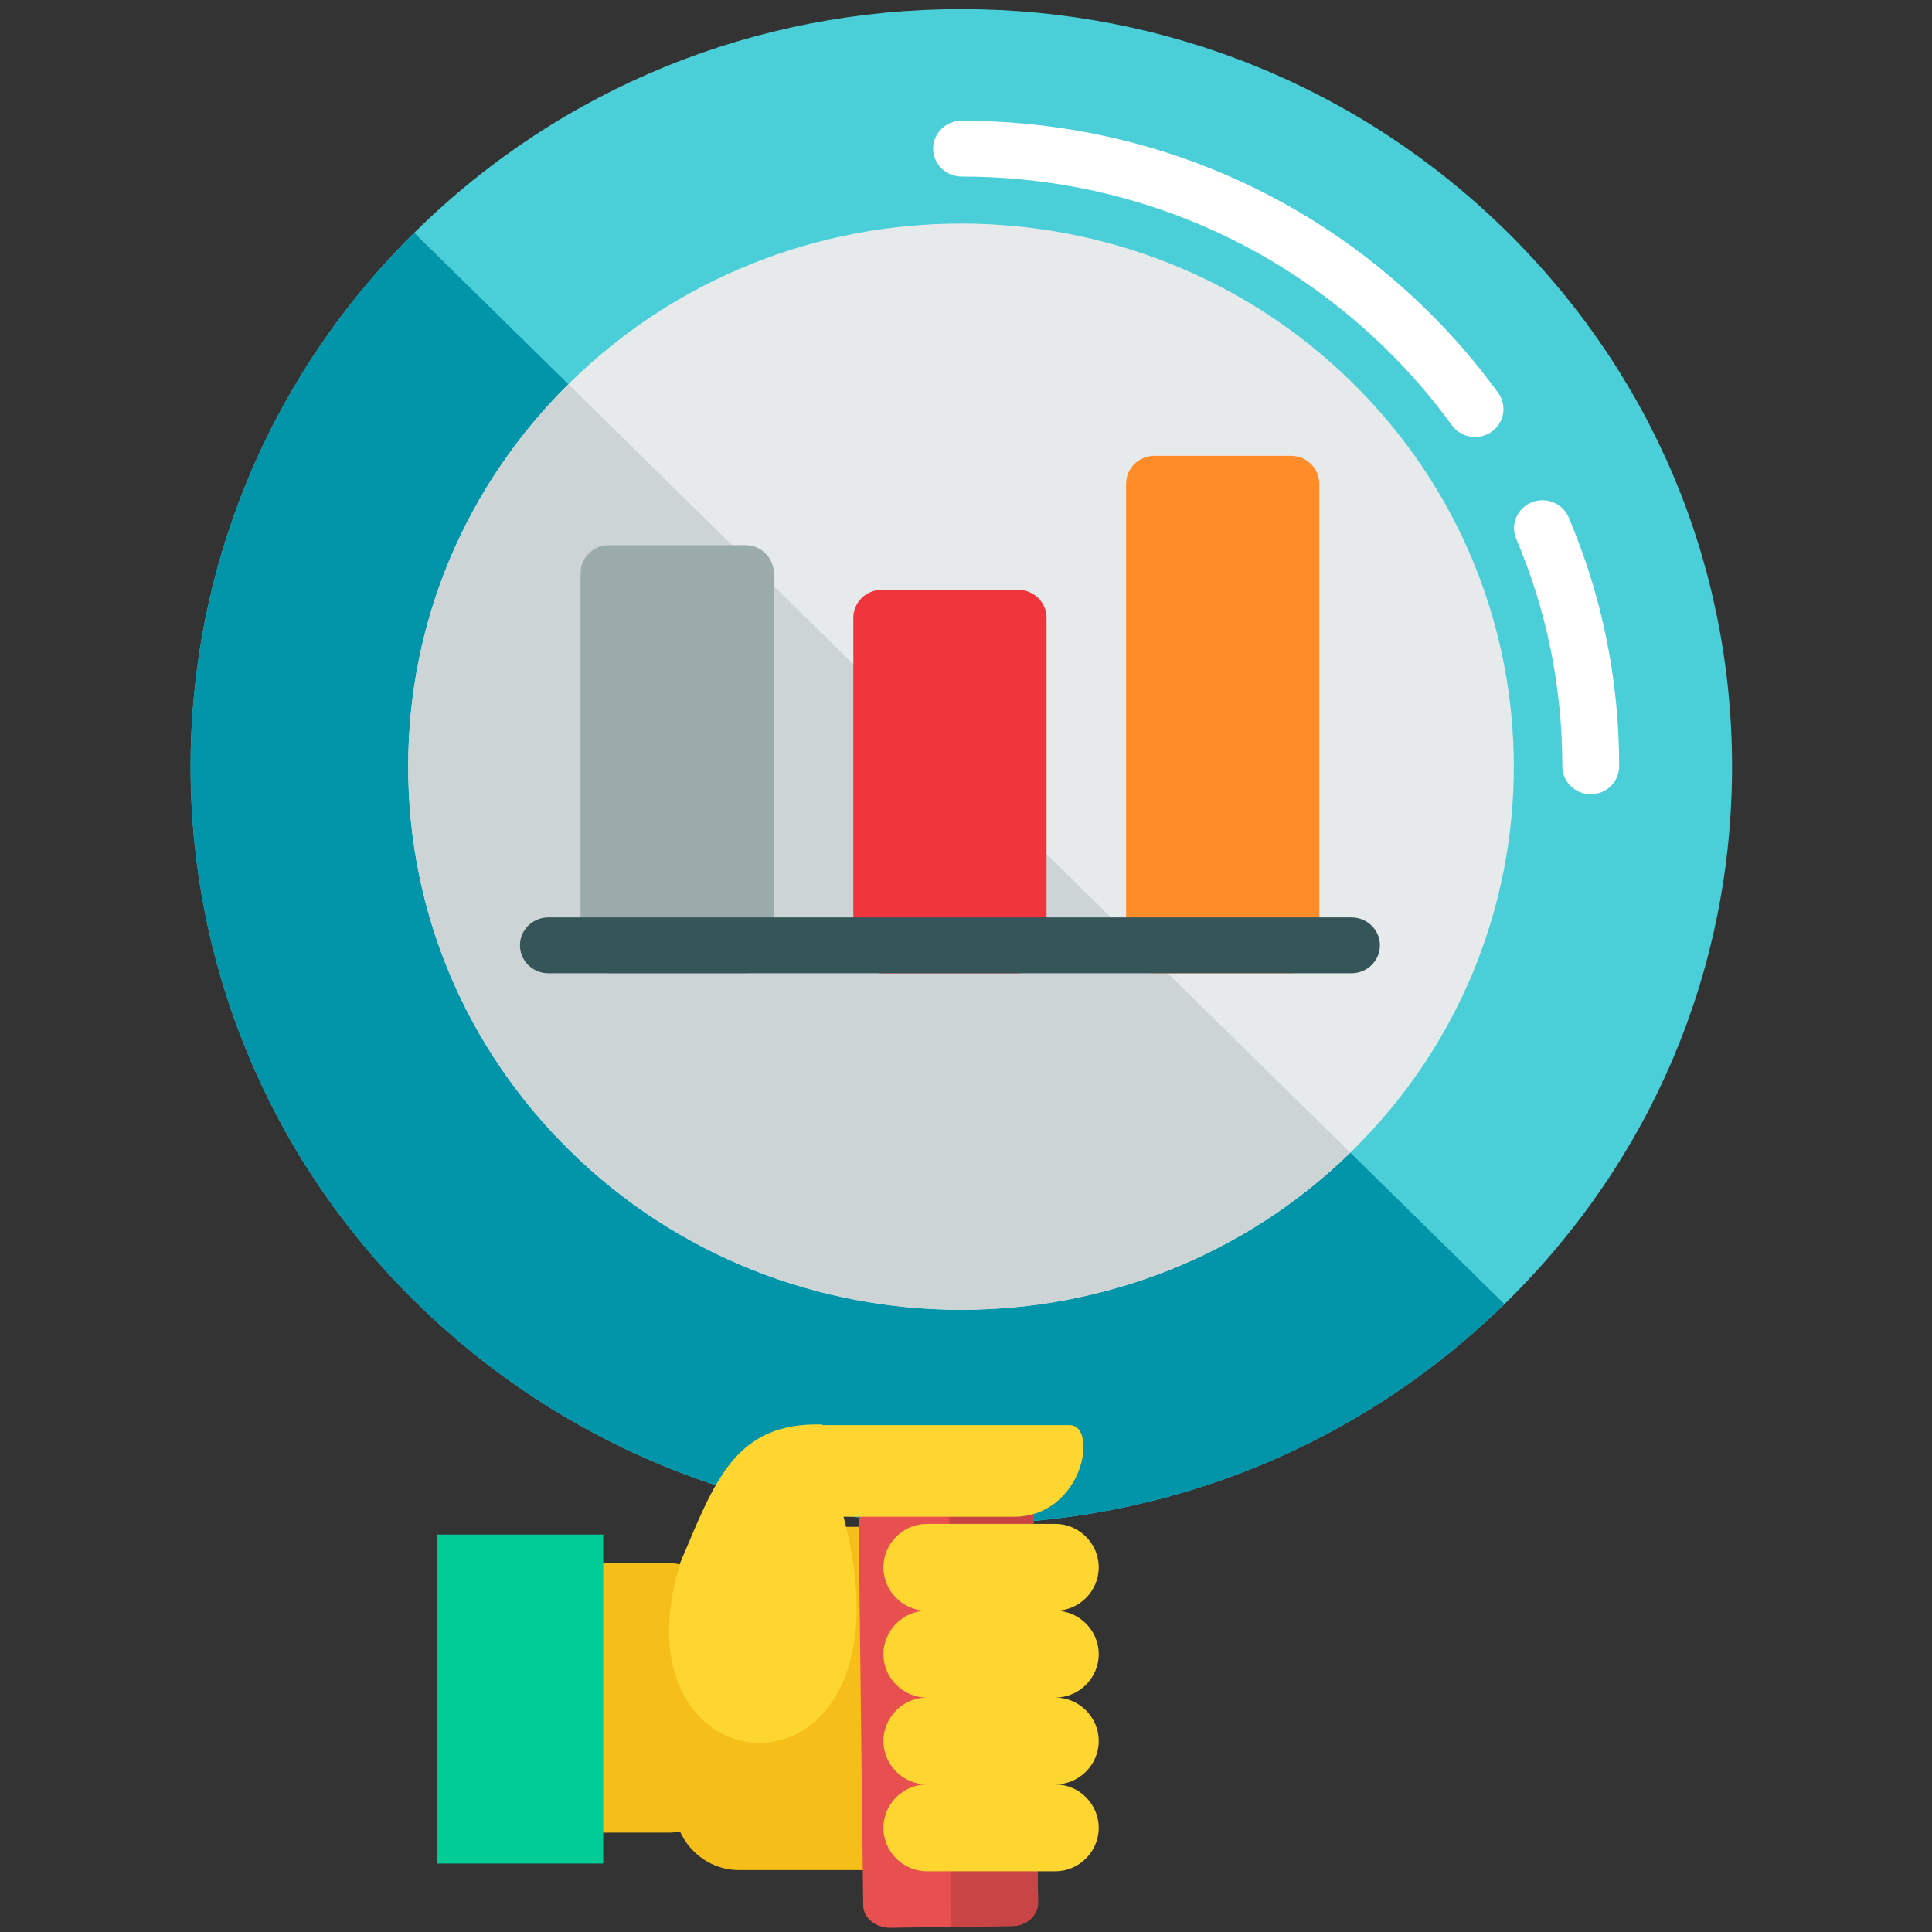<?xml version="1.0" encoding="UTF-8" standalone="no"?>
<!-- Generator: Adobe Illustrator 19.0.0, SVG Export Plug-In . SVG Version: 6.00 Build 0)  -->

<svg
   version="1.1"
   id="Layer_1"
   x="0px"
   y="0px"
   viewBox="0 0 511.999 511.999"
   style="enable-background:new 0 0 511.999 511.999;"
   xml:space="preserve"
   sodipodi:docname="control.svg"
   inkscape:version="1.2-dev (8a200a5f, 2021-09-02)"
   xmlns:inkscape="http://www.inkscape.org/namespaces/inkscape"
   xmlns:sodipodi="http://sodipodi.sourceforge.net/DTD/sodipodi-0.dtd"
   xmlns="http://www.w3.org/2000/svg"
   xmlns:svg="http://www.w3.org/2000/svg"><rect x="0" y="0" width="511.999" height="511.999" fill="#333333" stroke="none"/><defs
   id="defs63" /><sodipodi:namedview
   id="namedview61"
   pagecolor="#ffffff"
   bordercolor="#666666"
   borderopacity="1.0"
   inkscape:pageshadow="2"
   inkscape:pageopacity="0.0"
   inkscape:pagecheckerboard="0"
   showgrid="false"
   inkscape:zoom="1.1297158"
   inkscape:cx="212.44281"
   inkscape:cy="211.11504"
   inkscape:window-width="1920"
   inkscape:window-height="1001"
   inkscape:window-x="-9"
   inkscape:window-y="1341"
   inkscape:window-maximized="1"
   inkscape:current-layer="Layer_1" />

<path
   style="fill:#4acfd9;stroke-width:0.921"
   d="M 399.171,61.216 C 360.585,23.297 309.281,2.414 254.71,2.414 c -54.57,0 -105.874,20.883 -144.462,58.802 -79.656,78.278 -79.656,205.644 0,283.922 38.587,37.918 89.891,58.801 144.462,58.801 54.571,0 105.874,-20.883 144.462,-58.801 38.587,-37.92 59.838,-88.335 59.838,-141.962 0,-53.626 -21.251,-104.04 -59.839,-141.96 z"
   id="path4" />


<path
   style="fill:#0295aa;stroke-width:0.921"
   d="m 109.774,61.693 c -79.175,78.316 -79.021,205.324 0.474,283.444 38.587,37.918 89.891,58.801 144.462,58.801 54.344,0 105.444,-20.715 143.976,-58.336 z"
   id="path10" />
<path
   style="fill:#e6eaea;stroke-width:0.921"
   d="m 358.327,101.354 c -57.134,-56.144 -150.097,-56.144 -207.232,0 -27.677,27.197 -42.92,63.359 -42.92,101.823 0,38.464 15.243,74.626 42.919,101.823 28.567,28.072 66.092,42.109 103.616,42.109 37.525,0 75.049,-14.036 103.617,-42.109 57.134,-56.146 57.134,-147.5 9.3e-4,-203.645 z"
   id="path12" />
<path
   style="fill:#cdd4d5;stroke-width:0.921"
   d="m 150.619,101.831 c -27.373,27.143 -42.445,63.105 -42.445,101.345 0,38.464 15.243,74.626 42.919,101.823 28.567,28.072 66.092,42.109 103.616,42.109 37.314,0 74.623,-13.885 103.13,-41.643 z"
   id="path14" />
<g
   id="g20"
   transform="matrix(0.93,0,0,0.913,50.459,2.414)">
	<path
   style="fill:#ffffff"
   d="m 399.033,227.894 c -4.475,0 -8.1,-3.626 -8.1,-8.101 0,-22.935 -4.417,-45.143 -13.13,-66.003 -1.724,-4.128 0.225,-8.873 4.353,-10.598 4.131,-1.725 8.873,0.225 10.597,4.353 9.542,22.849 14.381,47.157 14.381,72.248 -0.001,4.476 -3.626,8.101 -8.101,8.101 z"
   id="path16" />
	<path
   style="fill:#ffffff"
   d="m 366.072,124.211 c -2.533,0 -5.026,-1.184 -6.607,-3.403 -5.556,-7.805 -11.838,-15.228 -18.674,-22.064 -32.333,-32.334 -75.323,-50.141 -121.05,-50.141 -4.474,0 -8.101,-3.626 -8.101,-8.101 0,-4.475 3.627,-8.101 8.101,-8.101 50.055,0 97.112,19.492 132.507,54.885 7.471,7.472 14.34,15.589 20.417,24.124 2.593,3.645 1.742,8.703 -1.902,11.298 -1.424,1.015 -3.066,1.503 -4.691,1.503 z"
   id="path18" />
</g>
<path
   style="fill:#9baaab;stroke-width:0.921"
   d="m 197.53,144.477 h -36.141 c -4.159,0 -7.53,3.312 -7.53,7.4 v 98.655 c 0,4.088 3.371,7.4 7.53,7.4 h 36.141 c 4.159,0 7.53,-3.312 7.53,-7.4 V 151.875 c 0,-4.087 -3.371,-7.399 -7.53,-7.399 z"
   id="path22" />
<path
   style="fill:#f0353d;stroke-width:0.921"
   d="m 269.813,156.316 h -36.141 c -4.159,0 -7.53,3.312 -7.53,7.4 v 86.816 c 0,4.088 3.371,7.4 7.53,7.4 h 36.141 c 4.159,0 7.53,-3.312 7.53,-7.4 v -86.816 c 0,-4.088 -3.371,-7.4 -7.53,-7.4 z"
   id="path24" />
<path
   style="fill:#ff8c29;stroke-width:0.921"
   d="m 342.096,120.799 h -36.141 c -4.16,0 -7.53,3.312 -7.53,7.4 v 122.332 c 0,4.088 3.37,7.4 7.53,7.4 h 36.141 c 4.16,0 7.529,-3.312 7.529,-7.4 V 128.199 c 9.3e-4,-4.088 -3.369,-7.4 -7.529,-7.4 z"
   id="path26" />
<path
   style="fill:#365558;stroke-width:0.921"
   d="m 358.159,257.93 h -212.833 c -4.159,0 -7.53,-3.312 -7.53,-7.4 0,-4.088 3.371,-7.399 7.53,-7.399 H 358.159 c 4.16,0 7.529,3.312 7.529,7.399 0,4.087 -3.37,7.4 -7.53,7.4 z"
   id="path28" />
<g
   id="g30">
</g>
<g
   id="g32">
</g>
<g
   id="g34">
</g>
<g
   id="g36">
</g>
<g
   id="g38">
</g>
<g
   id="g40">
</g>
<g
   id="g42">
</g>
<g
   id="g44">
</g>
<g
   id="g46">
</g>
<g
   id="g48">
</g>
<g
   id="g50">
</g>
<g
   id="g52">
</g>
<g
   id="g54">
</g>
<g
   id="g56">
</g>
<g
   id="g58">
</g>
<path
   style="fill:#f5be18"
   d="m 195.805,404.635 h 56.276 c 9.301,0 17.025,7.724 17.025,17.024 v 56.906 c 0,9.301 -7.724,17.025 -17.025,17.025 h -56.276 c -6.936,0 -12.926,-4.257 -15.606,-10.246 -0.946,0.158 -1.734,0.315 -2.68,0.315 h -31.369 c -6.306,0 -11.507,-5.202 -11.507,-11.507 v -48.394 c 0,-6.306 5.202,-11.507 11.507,-11.507 h 31.369 c 0.946,0 1.891,0.158 2.68,0.315 2.68,-5.99 8.67,-10.246 15.606,-10.246 z"
   id="path6-4" /><path
   style="fill:#e84f4f"
   d="m 267.371,377.995 -29.635,0.473 h -3.468 c -3.94,0 -6.936,2.838 -6.936,6.148 l 1.419,120.276 c 0,3.31 3.31,5.99 7.093,5.99 l 32.315,-0.473 c 3.94,0 6.936,-2.838 6.936,-6.148 l -1.419,-120.276 c 0,-3.153 -2.838,-5.674 -6.463,-5.99 z"
   id="path10-3" /><path
   style="fill:#c94545"
   d="m 263.114,377.995 h 3.468 c 3.94,0 7.093,2.68 7.093,5.99 l 1.419,120.276 c 0,3.31 -2.995,6.148 -6.936,6.148 l -16.236,0.158 -0.473,-132.413 z"
   id="path12-2" /><g
   id="g18"
   transform="translate(-19.528,93.463)"><path
     style="fill:#ffd630"
     d="m 265.146,310.384 h 34.049 c 6.306,0 11.507,5.202 11.507,11.507 v 0 c 0,6.306 -5.202,11.507 -11.507,11.507 6.306,0 11.507,5.202 11.507,11.507 v 0 c 0,6.306 -5.202,11.507 -11.507,11.507 6.306,0 11.507,5.202 11.507,11.507 v 0 c 0,6.306 -5.202,11.507 -11.507,11.507 6.306,0 11.507,5.202 11.507,11.507 v 0 c 0,6.306 -5.202,11.507 -11.507,11.507 h -34.049 c -6.306,0 -11.507,-5.202 -11.507,-11.507 v 0 c 0,-6.306 5.202,-11.507 11.507,-11.507 -6.306,0 -11.507,-5.202 -11.507,-11.507 v 0 c 0,-6.306 5.202,-11.507 11.507,-11.507 -6.306,0 -11.507,-5.202 -11.507,-11.507 v 0 c 0,-6.306 5.202,-11.507 11.507,-11.507 -6.306,0 -11.507,-5.202 -11.507,-11.507 v 0 c -0.001,-6.305 5.201,-11.507 11.507,-11.507 z"
     id="path14-0" /><path
     style="fill:#ffd630"
     d="m 237.402,284.217 h 65.576 c 7.724,0 3.625,24.276 -14.818,24.276 h -45.084 c 21.281,80.236 -63.054,75.507 -43.193,11.98 8.986,-21.123 14.345,-37.202 37.675,-36.413 z"
     id="path16-1" /></g><rect
   x="115.728"
   y="406.686"
   style="fill:#00cc96"
   width="44.137"
   height="87.174"
   id="rect20" /></svg>
